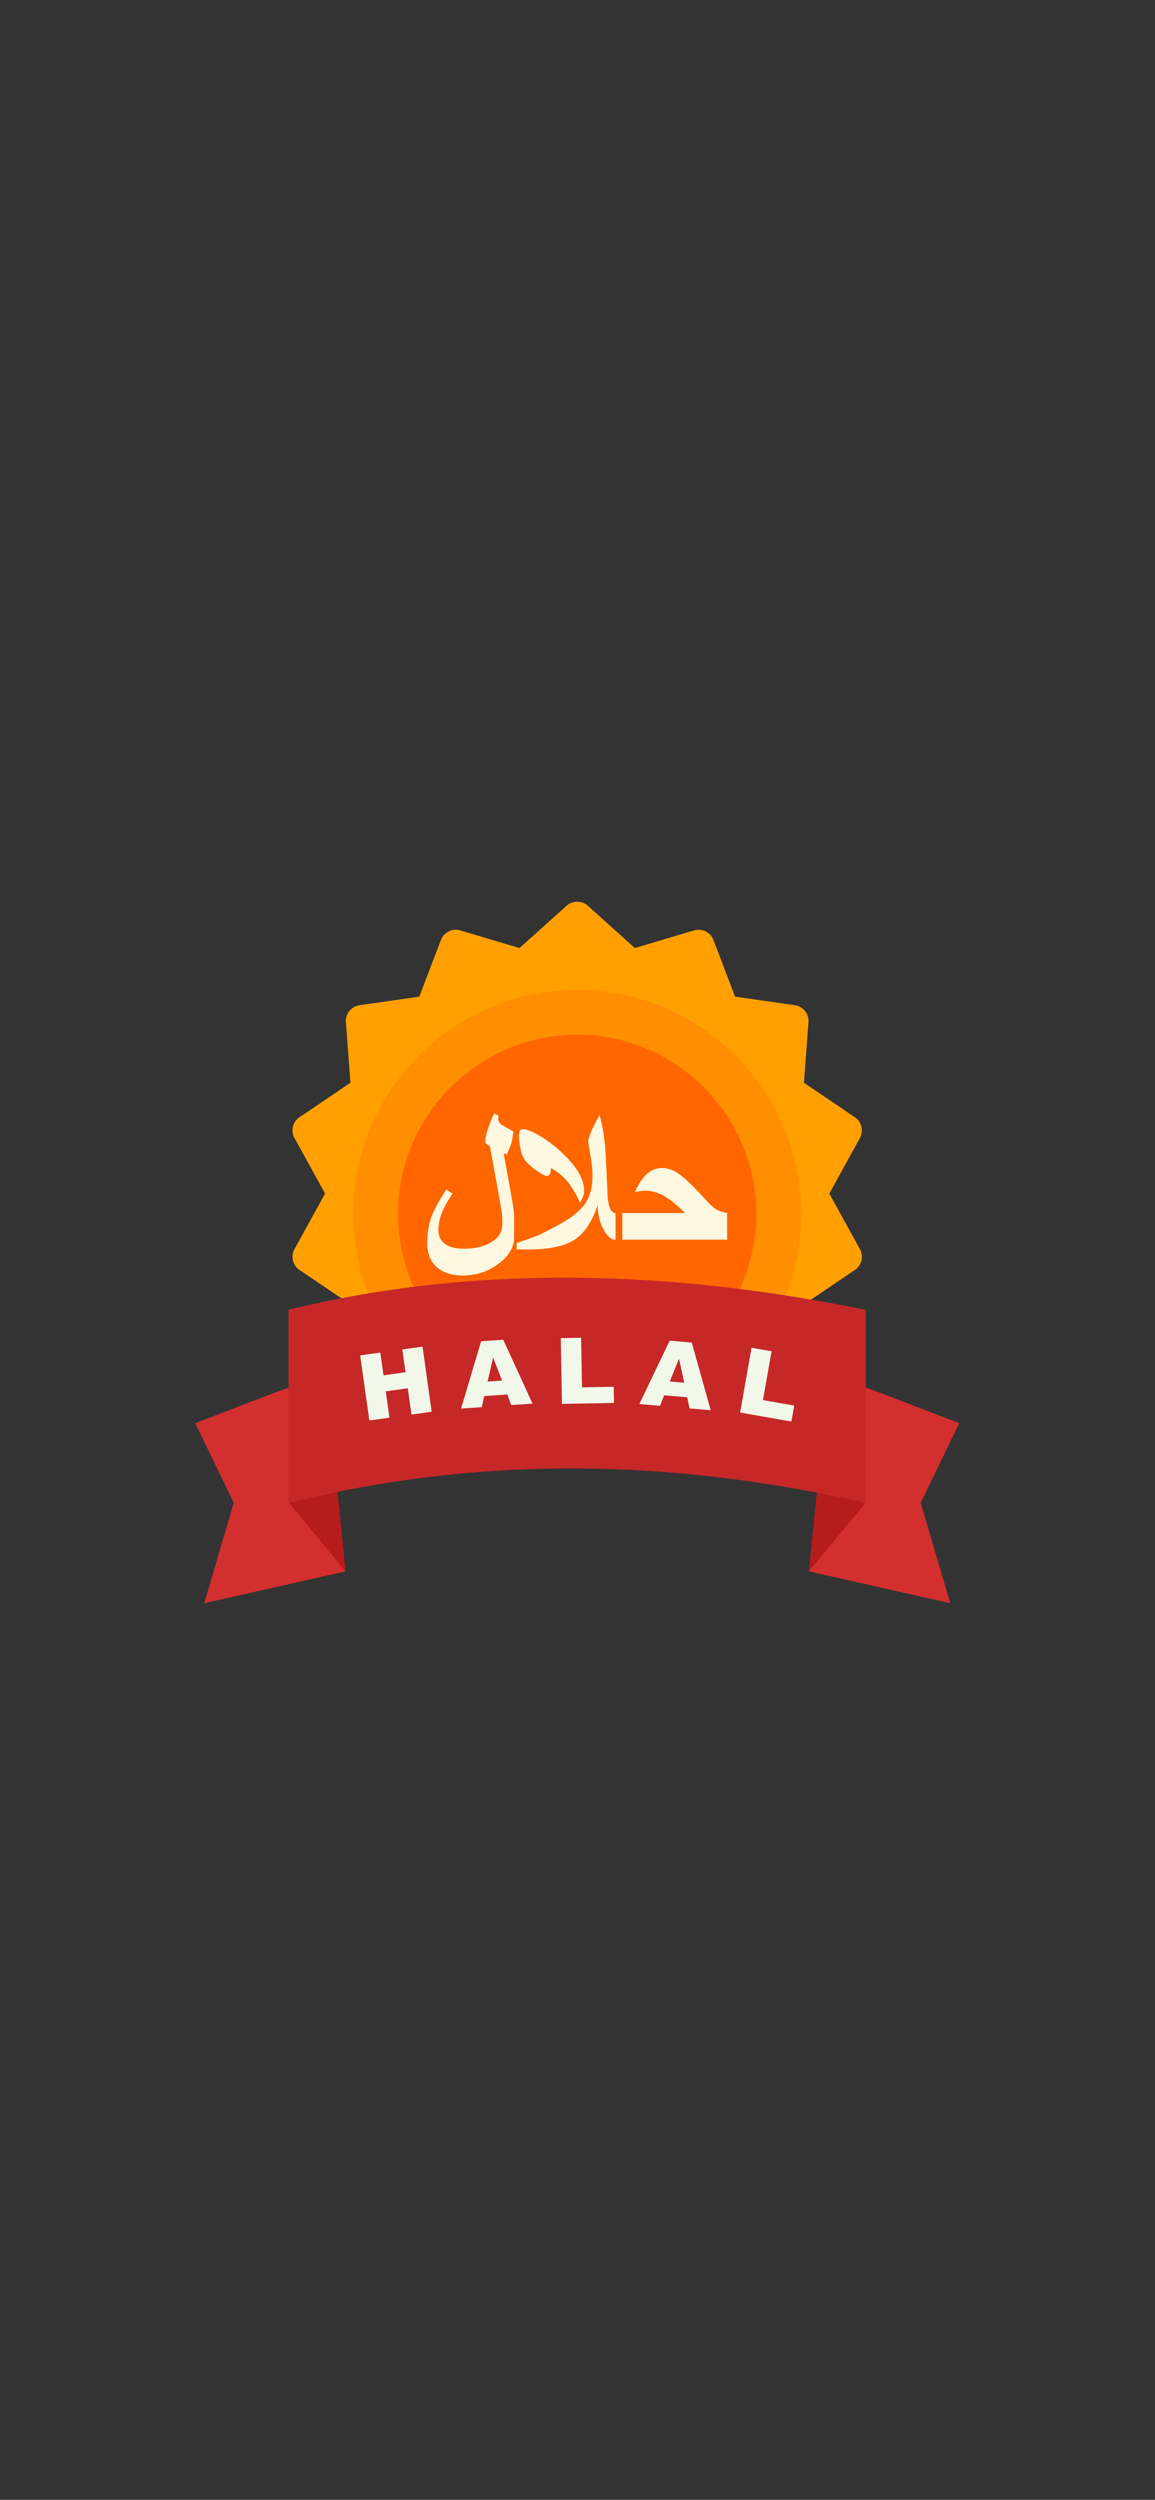 <svg xmlns="http://www.w3.org/2000/svg" xmlns:xlink="http://www.w3.org/1999/xlink" width="414" zoomAndPan="magnify" viewBox="0 0 310.5 672" height="896" preserveAspectRatio="xMidYMid meet" version="1.0"><rect x="0" y="0" width="310.5" height="672" fill="#333333" stroke="none"/><defs><clipPath id="954afe7a90"><path d="M 52.488 369.223 L 92.902 369.223 L 92.902 430.949 L 52.488 430.949 Z M 52.488 369.223 " clip-rule="nonzero"/></clipPath><clipPath id="62e13eb43b"><path d="M 217 369.223 L 257.867 369.223 L 257.867 430.949 L 217 430.949 Z M 217 369.223 " clip-rule="nonzero"/></clipPath></defs><g clip-path="url(#954afe7a90)"><path fill="#d32f2f" d="M 73.258 374.594 L 52.488 382.578 L 62.848 403.992 L 54.895 430.977 L 92.848 422.422 L 87.43 369.5 L 73.258 374.594 " fill-opacity="1" fill-rule="nonzero"/></g><path fill="#b71c1c" d="M 77.59 353.969 L 87.719 370.418 L 92.875 422.395 L 77.59 403.91 L 77.59 353.969 " fill-opacity="1" fill-rule="evenodd"/><g clip-path="url(#62e13eb43b)"><path fill="#d32f2f" d="M 237.102 374.594 L 257.871 382.578 L 247.512 403.992 L 255.465 430.977 L 217.512 422.422 L 222.926 369.5 L 237.102 374.594 " fill-opacity="1" fill-rule="nonzero"/></g><path fill="#b71c1c" d="M 232.77 353.969 L 222.641 370.418 L 217.484 422.395 L 232.77 403.91 L 232.77 353.969 " fill-opacity="1" fill-rule="evenodd"/><path fill="#ffa000" d="M 110.445 352.336 C 109.164 350.207 108.035 347.984 107.066 345.676 C 104.461 339.473 103.027 332.668 103.027 325.531 C 103.027 311.137 108.859 298.105 118.297 288.672 C 127.734 279.238 140.77 273.402 155.168 273.402 C 169.566 273.402 182.602 279.238 192.035 288.672 C 201.473 298.105 207.309 311.137 207.309 325.531 C 207.309 335.477 204.477 345.098 199.25 353.359 C 205.016 354.121 210.773 354.965 216.516 355.848 L 216.125 350.652 L 229.461 341.625 C 231.551 340.477 232.309 337.855 231.164 335.77 L 231.156 335.773 L 222.949 320.859 L 231.035 306.164 C 232.266 304.207 231.73 301.609 229.801 300.301 L 229.789 300.316 L 216.125 291.066 L 217.324 275 C 217.609 272.68 215.984 270.547 213.66 270.215 L 213.652 270.219 L 197.609 267.918 L 191.879 252.891 C 191.152 250.688 188.793 249.445 186.551 250.113 L 186.551 250.117 L 170.676 254.855 L 158.219 243.664 C 156.613 242.047 154 241.961 152.285 243.5 L 152.289 243.508 L 139.656 254.855 L 123.996 250.184 C 121.793 249.398 119.359 250.512 118.523 252.707 L 118.523 252.711 L 112.723 267.918 L 96.922 270.184 C 94.57 270.383 92.812 272.441 92.988 274.801 L 92.992 274.801 L 94.207 291.066 L 80.875 300.09 L 80.871 300.094 C 78.785 301.238 78.023 303.863 79.172 305.945 L 79.18 305.945 L 87.387 320.859 L 79.301 335.555 C 78.066 337.512 78.602 340.109 80.531 341.418 L 80.543 341.402 L 94.207 350.652 L 93.895 354.871 C 99.391 353.871 104.91 353.031 110.445 352.336 " fill-opacity="1" fill-rule="nonzero"/><path fill="#ff8f00" d="M 155.168 386.508 C 188.34 386.508 215.398 359.457 215.398 326.293 C 215.398 293.133 188.34 266.082 155.168 266.082 C 121.992 266.082 94.938 293.133 94.938 326.293 C 94.938 359.457 121.992 386.508 155.168 386.508 " fill-opacity="1" fill-rule="evenodd"/><path fill="#ff6600" d="M 155.168 374.441 C 181.695 374.441 203.328 352.812 203.328 326.293 C 203.328 299.773 181.695 278.145 155.168 278.145 C 128.641 278.145 107.004 299.773 107.004 326.293 C 107.004 352.812 128.641 374.441 155.168 374.441 " fill-opacity="1" fill-rule="evenodd"/><path fill="#c62828" d="M 152.41 343.461 C 178.332 343.52 205.137 346.465 232.766 352.121 L 232.766 403.91 C 232.453 403.91 232.137 403.879 231.82 403.805 L 231.824 403.793 C 206.789 398.168 181.539 394.953 156.023 394.754 C 130.637 394.555 104.945 397.336 78.887 403.707 C 78.473 403.84 78.027 403.91 77.57 403.91 L 77.57 352.074 C 101.566 346.219 126.535 343.402 152.41 343.461 " fill-opacity="1" fill-rule="evenodd"/><path fill="#fff8e1" d="M 138.211 332.578 C 138.211 335.277 136.812 337.668 134.004 339.746 C 131.207 341.836 128.008 342.875 124.422 342.875 C 121.426 342.875 119.086 342.113 117.391 340.602 C 115.707 339.086 114.863 336.98 114.863 334.262 C 114.863 331.727 115.18 329.512 115.805 327.621 C 116.523 325.48 117.922 322.863 120.012 319.77 L 121.633 320.875 C 120.27 322.918 119.301 324.691 118.719 326.195 C 118.145 327.703 117.855 329.199 117.855 330.688 C 117.855 332.285 118.441 333.512 119.625 334.379 C 120.809 335.25 122.477 335.68 124.625 335.68 C 127.711 335.68 130.215 335.086 132.141 333.898 C 134.066 332.703 135.035 331.145 135.035 329.215 C 135.035 328.887 135.035 328.625 135.035 328.43 C 135.035 328.242 135.035 328.086 135.035 327.988 C 135.035 327.297 134.973 326.555 134.867 325.73 C 134.75 324.906 134.453 323.203 133.977 320.629 C 133.223 316.48 132.473 312.332 131.719 308.164 L 130.41 307.215 C 130.41 305.504 131.219 302.879 132.82 299.336 L 134.031 299.922 C 133.961 300.16 133.934 300.441 133.934 300.762 C 133.934 301.461 134.293 302.023 135.008 302.465 C 136.074 303.059 137.078 303.629 138.031 304.168 C 137.832 305.672 137.645 306.758 137.445 307.402 C 137.258 308.047 136.855 309.016 136.238 310.316 L 135.445 310 C 135.445 310.262 135.699 311.758 136.203 314.473 C 136.703 317.199 137.125 319.547 137.473 321.527 C 137.965 324.359 138.211 326.09 138.211 326.699 Z M 157.02 320.086 C 157.02 320.605 156.938 321.098 156.777 321.535 C 156.625 321.984 156.328 322.566 155.918 323.285 C 154.875 320.953 153.738 319.055 152.5 317.566 C 151.254 316.078 149.781 314.887 148.09 313.992 C 148.09 314.742 148 315.289 147.82 315.629 C 147.648 315.969 147.398 316.141 147.082 316.141 C 146.562 316.141 145.598 315.648 144.199 314.645 C 142.691 313.578 141.605 312.555 140.945 311.578 C 140.469 310.891 140.109 309.902 139.875 308.613 C 139.645 307.312 139.516 306.254 139.516 305.43 C 139.516 304.168 139.859 303.539 140.52 303.539 C 141.555 303.539 143.094 304.148 145.141 305.367 C 147.195 306.578 149.117 308.039 150.922 309.742 C 154.984 313.477 157.02 316.93 157.02 320.086 Z M 167.309 333.242 L 167.309 326.098 L 165.395 326.098 C 164.309 326.098 163.625 324.645 163.348 321.734 C 163.188 318.328 163.043 314.914 162.898 311.5 C 162.656 306.668 162.074 302.75 161.168 299.758 C 159.133 303.398 158.121 305.816 158.121 307.008 C 158.379 308.531 158.641 310.066 158.891 311.605 C 159.145 313.137 159.277 314.727 159.277 316.355 C 159.277 319.07 158.684 321.355 157.512 323.23 C 156.516 324.824 154.895 326.348 152.652 327.801 C 151.398 328.625 148.977 329.934 145.41 331.746 C 144.789 332.059 143.867 332.426 142.641 332.855 C 141.402 333.289 140.156 333.719 138.891 334.156 L 138.891 335.84 L 141.941 335.887 C 147.453 335.887 151.551 335.062 154.23 333.395 C 157 331.684 159.152 328.516 160.695 323.922 C 160.695 326.402 161.215 328.605 162.27 330.535 C 163.25 332.336 164.289 333.242 165.395 333.242 Z M 195.469 333.242 L 165.473 333.242 L 165.473 326.098 L 184.148 326.098 C 182.031 323.91 180.066 322.332 178.266 321.367 C 176.672 320.516 175.109 320.086 173.586 320.086 C 173.129 320.086 172.715 320.102 172.34 320.148 C 171.961 320.191 171.418 320.289 170.699 320.453 C 171.66 318.246 172.734 316.617 173.918 315.566 C 175.102 314.52 176.445 313.992 177.953 313.992 C 179.102 313.992 180.211 314.266 181.285 314.832 C 182.355 315.391 183.555 316.293 184.883 317.539 C 185.934 318.516 187.418 320.047 189.348 322.129 C 190.656 323.598 191.66 324.555 192.352 324.996 C 193.051 325.434 194.082 325.805 195.469 326.098 L 195.469 333.242 " fill-opacity="1" fill-rule="nonzero"/><path fill="#f1f8e9" d="M 202.039 362.305 L 207.422 363.254 L 205.109 376.371 L 213.504 377.852 L 212.75 382.141 L 198.969 379.711 Z M 183.941 371.711 L 182.547 365.211 L 180.059 371.371 Z M 184.75 375.621 L 178.547 375.078 L 177.441 377.91 L 171.879 377.422 L 180.039 360.395 L 185.973 360.914 L 191.055 379.098 L 185.359 378.602 Z M 150.758 359.719 L 156.223 359.621 L 156.457 372.941 L 164.98 372.793 L 165.055 377.145 L 151.066 377.391 Z M 134.969 371.125 L 132.574 364.926 L 131.082 371.398 Z M 136.375 374.859 L 130.168 375.293 L 129.52 378.266 L 123.949 378.652 L 129.344 360.559 L 135.289 360.145 L 143.152 377.309 L 137.445 377.711 Z M 96.828 364.355 L 102.238 363.594 L 103.102 369.719 L 109.016 368.887 L 108.152 362.766 L 113.59 362 L 116.047 379.504 L 110.613 380.266 L 109.621 373.188 L 103.703 374.02 L 104.699 381.098 L 99.289 381.855 L 96.828 364.355 " fill-opacity="1" fill-rule="evenodd"/></svg>